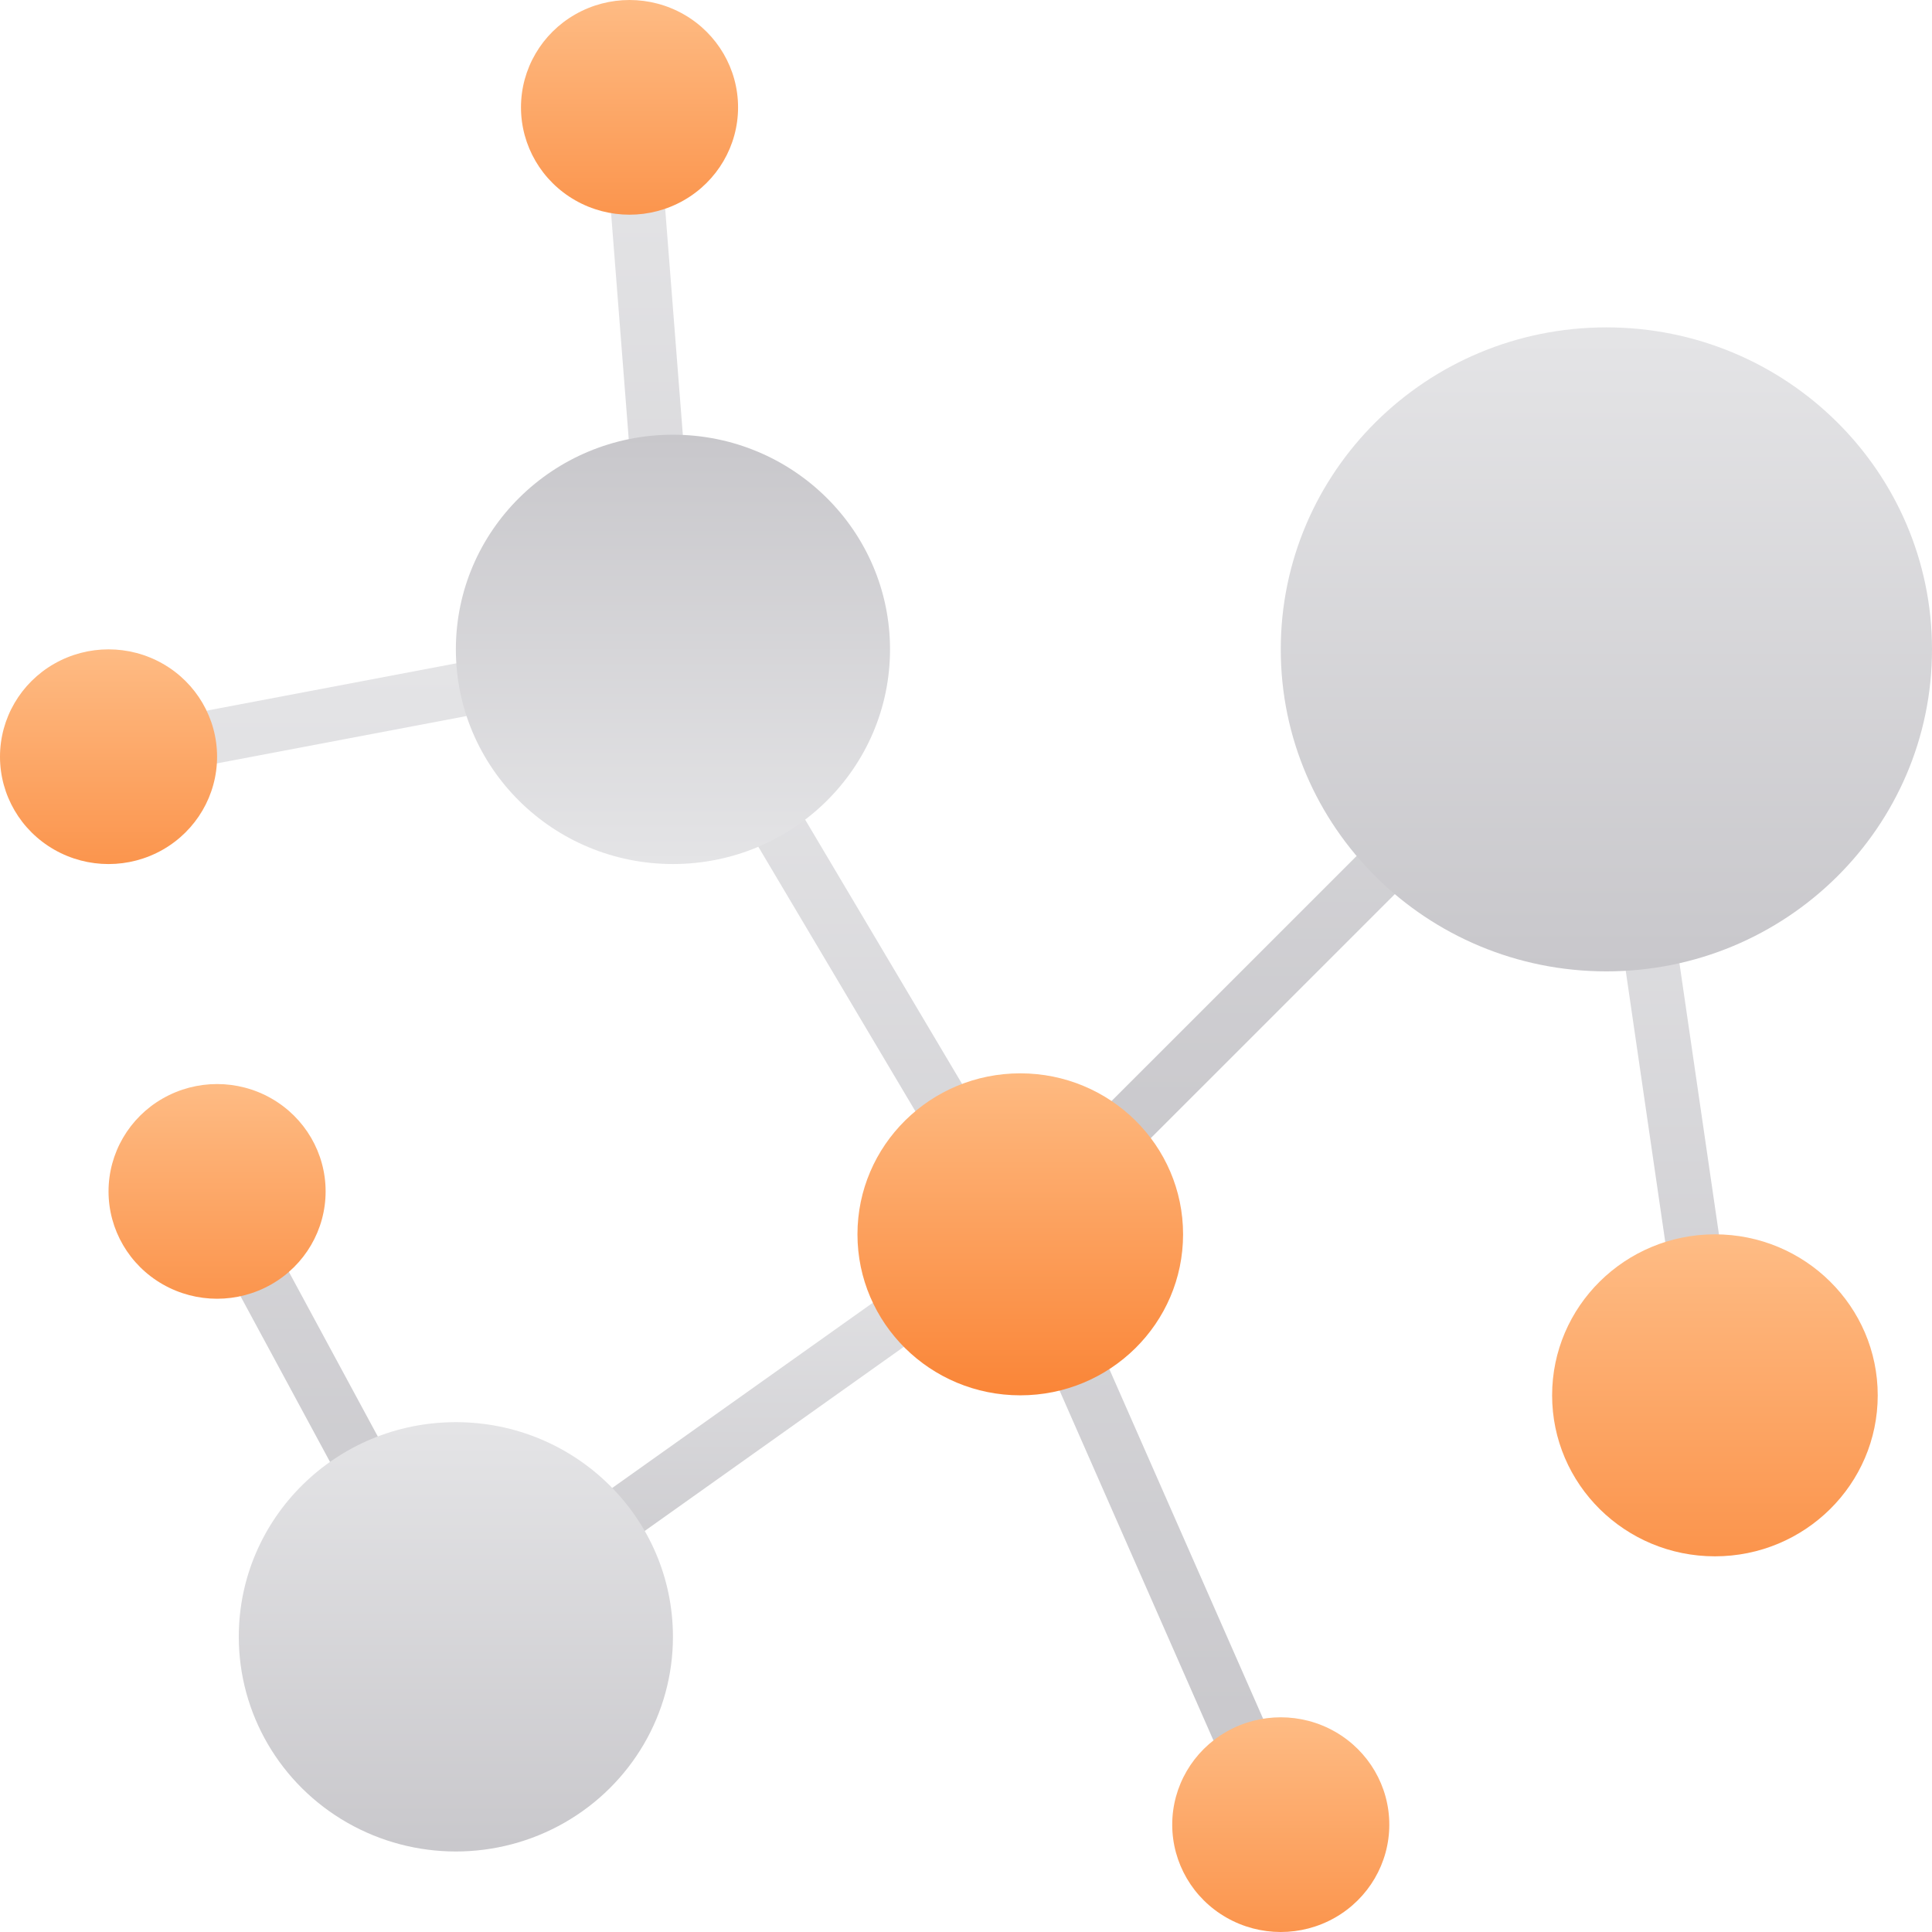 <?xml version="1.0" encoding="UTF-8"?>
<svg width="1024px" height="1024px" viewBox="0 0 1024 1024" version="1.1" xmlns="http://www.w3.org/2000/svg" xmlns:xlink="http://www.w3.org/1999/xlink">
    <title>来源去向</title>
    <defs>
        <linearGradient x1="50%" y1="0%" x2="50%" y2="100%" id="linearGradient-1">
            <stop stop-color="#E5E5E7" offset="0%"></stop>
            <stop stop-color="#C7C6CA" offset="100%"></stop>
        </linearGradient>
        <linearGradient x1="50%" y1="0%" x2="50%" y2="100%" id="linearGradient-2">
            <stop stop-color="#E5E5E7" offset="0%"></stop>
            <stop stop-color="#C7C6CA" offset="100%"></stop>
        </linearGradient>
        <linearGradient x1="50%" y1="0%" x2="50%" y2="100%" id="linearGradient-3">
            <stop stop-color="#E5E5E7" offset="0%"></stop>
            <stop stop-color="#C7C6CA" offset="100%"></stop>
        </linearGradient>
        <linearGradient x1="50%" y1="0%" x2="50%" y2="100%" id="linearGradient-4">
            <stop stop-color="#E5E5E7" offset="0%"></stop>
            <stop stop-color="#C8C7CB" offset="100%"></stop>
        </linearGradient>
        <linearGradient x1="50%" y1="0%" x2="50%" y2="100%" id="linearGradient-5">
            <stop stop-color="#C8C7CB" offset="0%"></stop>
            <stop stop-color="#E4E4E6" offset="100%"></stop>
        </linearGradient>
        <linearGradient x1="50%" y1="1.303%" x2="50%" y2="100%" id="linearGradient-6">
            <stop stop-color="#E4E4E6" offset="0%"></stop>
            <stop stop-color="#C8C7CB" offset="100%"></stop>
        </linearGradient>
        <linearGradient x1="50%" y1="1.303%" x2="50%" y2="100%" id="linearGradient-7">
            <stop stop-color="#E4E4E6" offset="0%"></stop>
            <stop stop-color="#C8C7CB" offset="100%"></stop>
        </linearGradient>
        <linearGradient x1="50%" y1="0%" x2="50%" y2="100%" id="linearGradient-8">
            <stop stop-color="#FEBC85" offset="0%"></stop>
            <stop stop-color="#FB944C" offset="100%"></stop>
        </linearGradient>
        <linearGradient x1="50%" y1="0%" x2="50%" y2="100%" id="linearGradient-9">
            <stop stop-color="#FEBC85" offset="0%"></stop>
            <stop stop-color="#FB944C" offset="100%"></stop>
        </linearGradient>
        <linearGradient x1="50%" y1="0%" x2="50%" y2="100%" id="linearGradient-10">
            <stop stop-color="#FEBA81" offset="0%"></stop>
            <stop stop-color="#FA8537" offset="100%"></stop>
        </linearGradient>
        <linearGradient x1="50%" y1="0%" x2="50%" y2="100%" id="linearGradient-11">
            <stop stop-color="#FEBC85" offset="0%"></stop>
            <stop stop-color="#FB944C" offset="100%"></stop>
        </linearGradient>
        <linearGradient x1="50%" y1="0%" x2="50%" y2="100%" id="linearGradient-12">
            <stop stop-color="#FEBC85" offset="0%"></stop>
            <stop stop-color="#FB944C" offset="100%"></stop>
        </linearGradient>
        <linearGradient x1="50%" y1="0%" x2="50%" y2="100%" id="linearGradient-13">
            <stop stop-color="#FEBC85" offset="0%"></stop>
            <stop stop-color="#FB944C" offset="100%"></stop>
        </linearGradient>
    </defs>
    <g id="页面-1" stroke="none" stroke-width="1" fill="none" fill-rule="evenodd">
        <g id="来源去向" transform="translate(-0, -0)" fill-rule="nonzero">
            <path d="M529.431,643.269 L840.946,331.808 L861.368,351.832 L549.882,663.293 L529.431,643.269 Z M319.626,58.404 L348.304,56.214 L370.682,342.645 L342.004,344.835 L319.626,58.404 Z" id="形状" fill="url(#linearGradient-1)"></path>
            <path d="M54.652,387.074 L354.114,330.272 L359.522,358.232 L60.117,415.006 L54.652,387.074 Z M527.648,659.823 L554.024,648.474 L691.689,961.471 L665.312,972.849 L527.648,659.823 Z" id="形状" fill="url(#linearGradient-2)"></path>
            <polygon id="路径" fill="url(#linearGradient-3)" points="232.816 853.811 531.761 641.335 548.559 664.431 249.586 876.908"></polygon>
            <path d="M102.055,639.941 L127.425,626.544 L254.792,862.373 L229.422,875.77 L102.055,639.941 Z M343.73,350.78 L368.525,336.359 L553.478,647.877 L528.683,662.269 L343.73,350.78 Z M837.034,345.432 L865.51,341.365 L923.326,738.357 L894.878,742.396 L837.034,345.432 Z" id="形状" fill="url(#linearGradient-4)"></path>
            <path d="M241.618,344.181 C241.618,407.017 293.13,457.956 356.674,457.956 C420.218,457.956 471.73,407.017 471.73,344.181 C471.73,281.344 420.218,230.405 356.674,230.405 C293.13,230.405 241.618,281.344 241.618,344.181 Z" id="路径" fill="url(#linearGradient-5)"></path>
            <path d="M678.831,344.181 C678.831,438.436 756.1,514.844 851.416,514.844 C946.731,514.844 1024,438.436 1024,344.181 C1024,249.926 946.731,173.517 851.416,173.517 C756.1,173.517 678.831,249.926 678.831,344.181 Z" id="路径" fill="url(#linearGradient-6)"></path>
            <path d="M184.09,966.082 C219.688,986.406 263.548,986.406 299.146,966.082 C334.745,945.758 356.674,908.198 356.674,867.55 C356.674,804.713 305.162,753.774 241.618,753.774 C178.074,753.774 126.562,804.713 126.562,867.55 C126.562,908.198 148.491,945.758 184.09,966.082 Z" id="路径" fill="url(#linearGradient-7)"></path>
            <path d="M621.303,967.103 C621.3,987.43 632.264,1006.213 650.065,1016.377 C667.865,1026.541 689.798,1026.541 707.598,1016.377 C725.399,1006.213 736.363,987.43 736.36,967.103 C736.363,946.777 725.399,927.994 707.598,917.83 C689.798,907.666 667.865,907.666 650.065,917.83 C632.264,927.994 621.3,946.777 621.303,967.103 L621.303,967.103 Z" id="路径" fill="url(#linearGradient-8)"></path>
            <path d="M57.528,631.465 C57.525,651.791 68.489,670.574 86.29,680.738 C104.09,690.902 126.022,690.902 143.823,680.738 C161.623,670.574 172.587,651.791 172.584,631.465 C172.587,611.138 161.623,592.355 143.823,582.191 C126.022,572.027 104.09,572.027 86.29,582.191 C68.489,592.355 57.525,611.138 57.528,631.465 L57.528,631.465 Z" id="路径" fill="url(#linearGradient-9)"></path>
            <path d="M454.472,654.22 C454.472,701.347 493.106,739.552 540.764,739.552 C588.422,739.552 627.056,701.347 627.056,654.22 C627.056,607.092 588.422,568.888 540.764,568.888 C493.106,568.888 454.472,607.092 454.472,654.22 Z" id="路径" fill="url(#linearGradient-10)"></path>
            <path d="M3.10055012e-14,401.069 C-0.003,421.395 10.961,440.178 28.762,450.342 C46.562,460.506 68.494,460.506 86.295,450.342 C104.095,440.178 115.059,421.395 115.056,401.069 C115.059,380.742 104.095,361.959 86.295,351.795 C68.494,341.631 46.562,341.631 28.762,351.795 C10.961,361.959 -0.003,380.742 3.10055012e-14,401.069 Z" id="路径" fill="url(#linearGradient-11)"></path>
            <path d="M276.135,56.897 C276.132,77.223 287.096,96.006 304.896,106.17 C322.697,116.334 344.629,116.334 362.43,106.17 C380.23,96.006 391.194,77.223 391.191,56.897 C391.194,36.57 380.23,17.787 362.43,7.623 C344.629,-2.541 322.697,-2.541 304.896,7.623 C287.096,17.787 276.132,36.57 276.135,56.897 Z" id="路径" fill="url(#linearGradient-12)"></path>
            <path d="M822.652,739.552 C822.652,786.679 861.286,824.884 908.944,824.884 C956.602,824.884 995.236,786.679 995.236,739.552 C995.236,692.424 956.602,654.22 908.944,654.22 C861.286,654.22 822.652,692.424 822.652,739.552 Z" id="路径" fill="url(#linearGradient-13)"></path>
        </g>
    </g>
</svg>